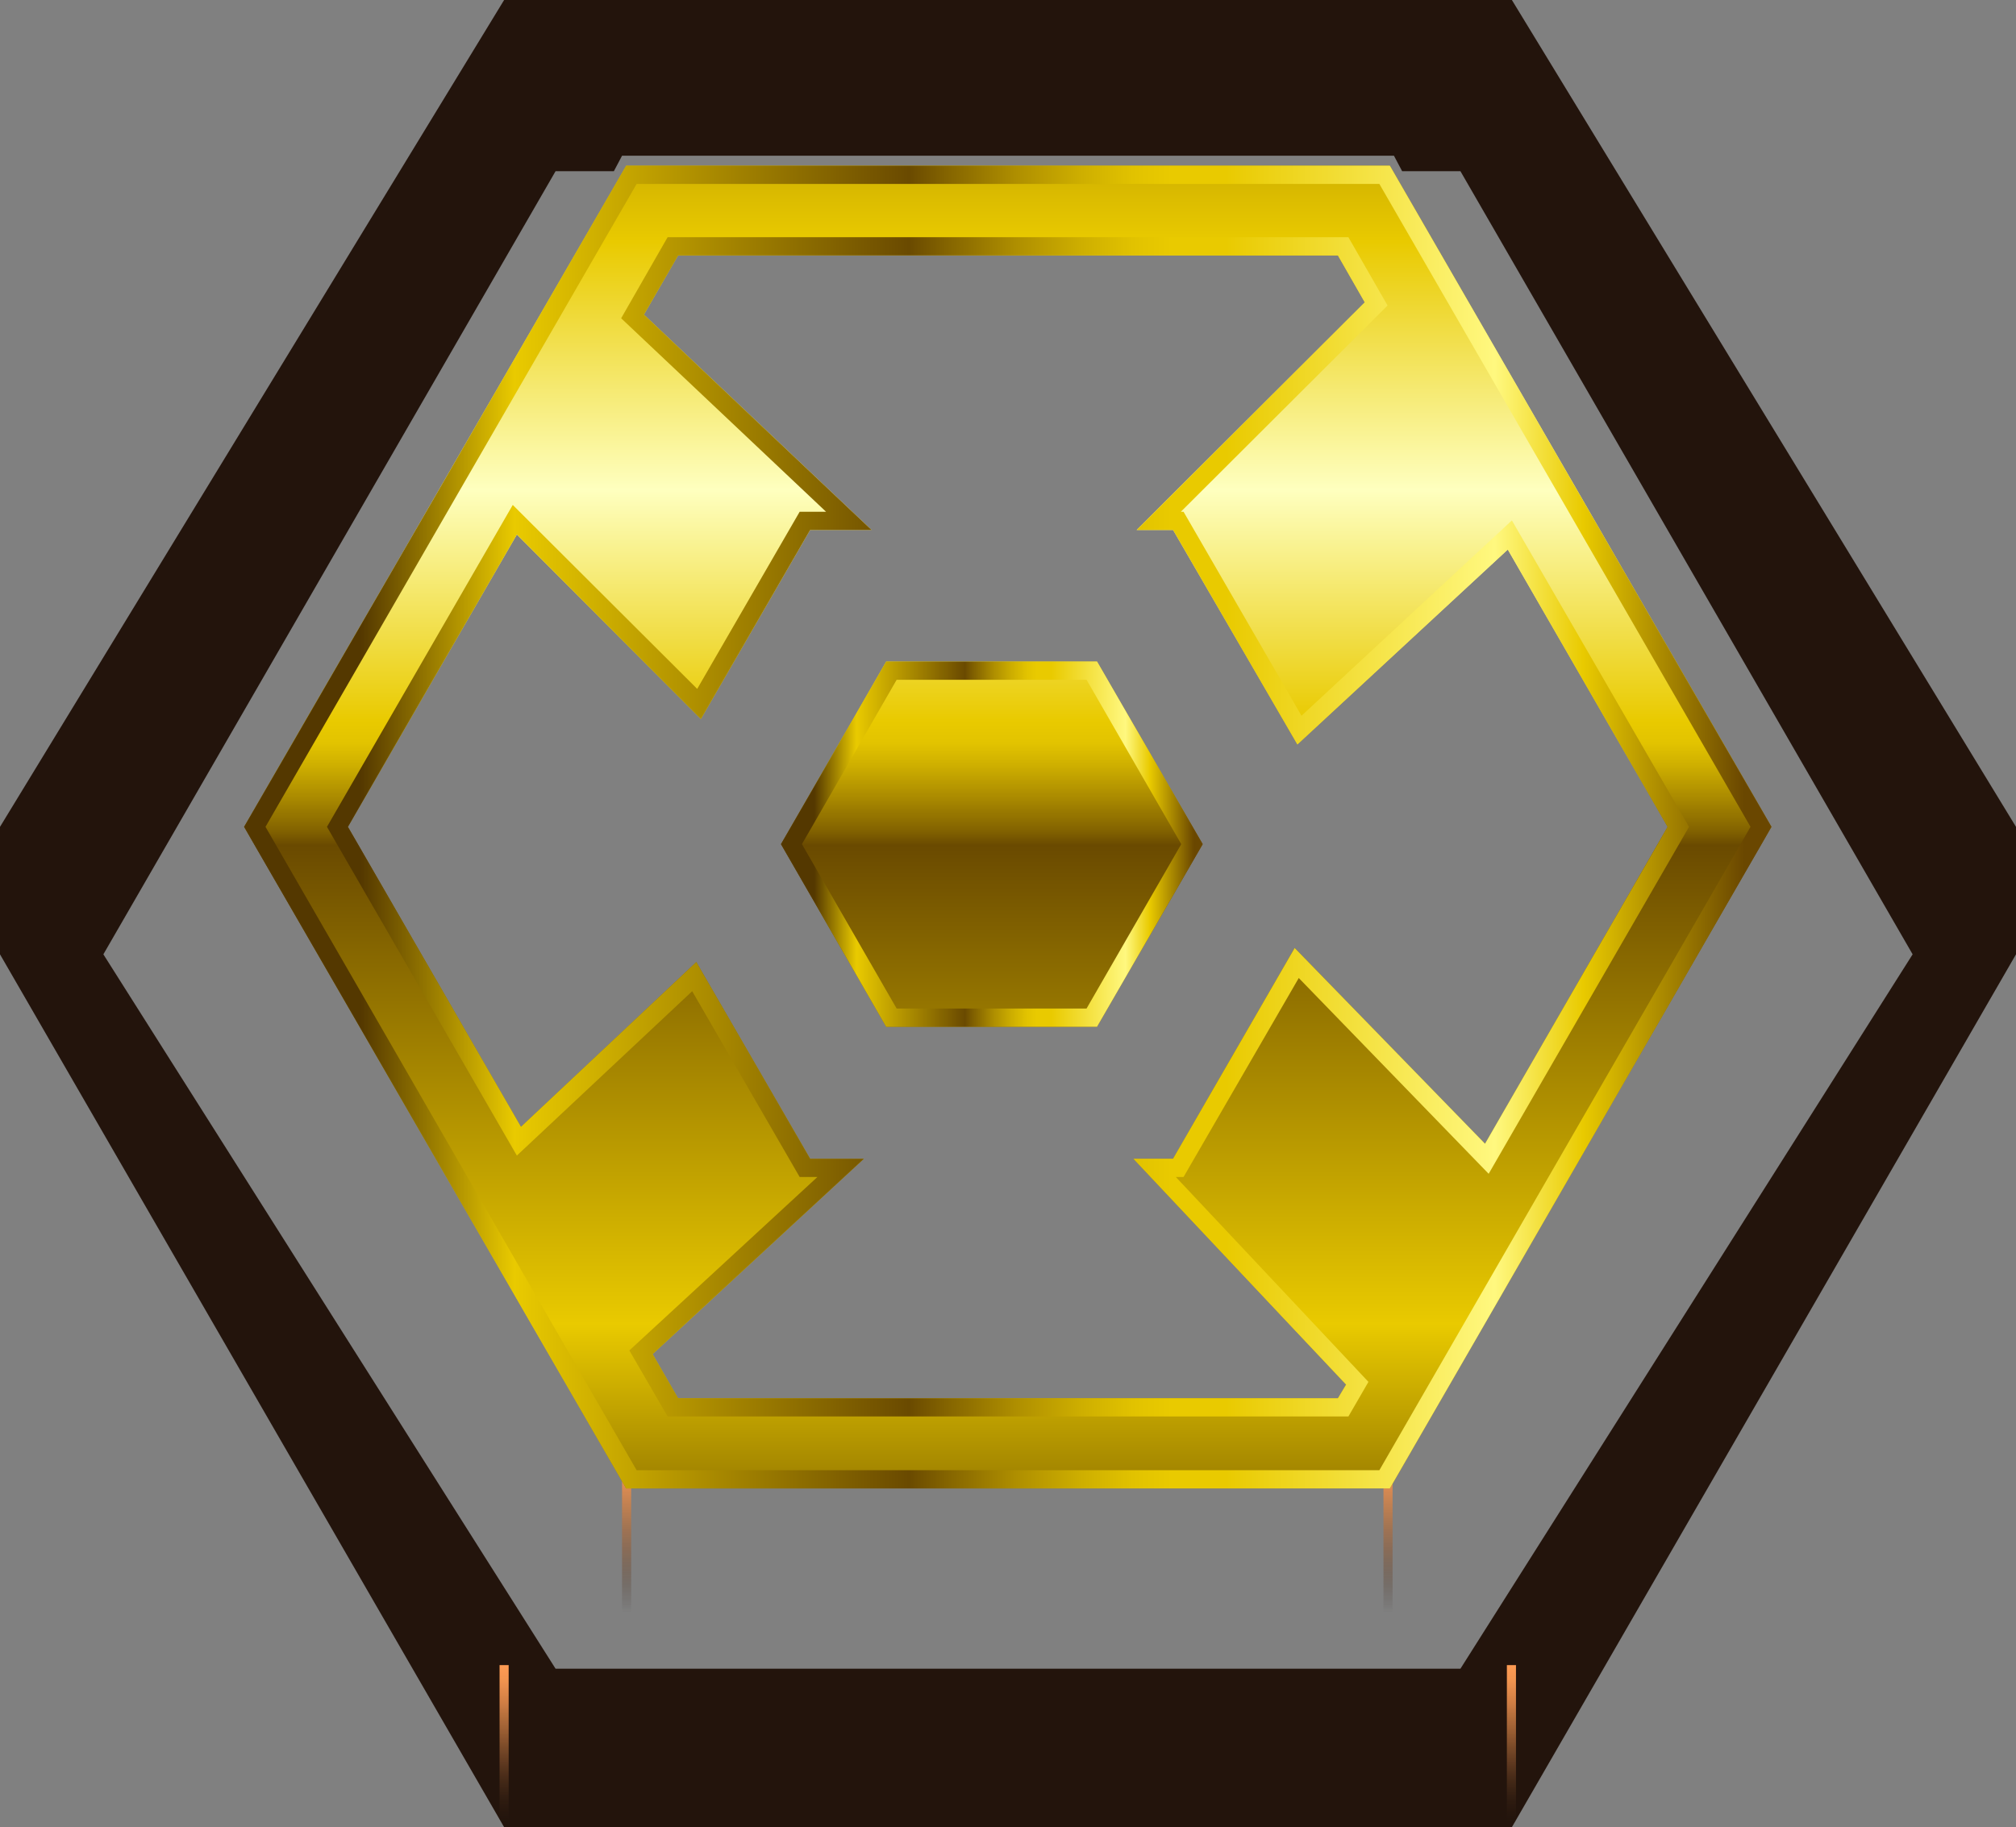 <?xml version="1.0" encoding="UTF-8" standalone="no"?>
<svg xmlns:xlink="http://www.w3.org/1999/xlink" height="200.65px" width="221.35px" xmlns="http://www.w3.org/2000/svg">
  <rect width="100%" height="100%" fill="#808080" stroke="none"/>
  <g transform="matrix(1.0, 0.0, 0.0, 1.0, 110.65, 97.8)">
    <path d="M-41.35 79.25 L-42.35 79.25 -42.35 61.4 -41.35 61.4 -41.35 79.25" fill="url(#gradient0)" fill-rule="evenodd" stroke="none"/>
    <path d="M42.25 79.25 L41.25 79.25 41.25 61.4 42.25 61.4 42.25 79.25" fill="url(#gradient1)" fill-rule="evenodd" stroke="none"/>
    <path d="M-83.85 -7.0 L-41.9 -79.6 41.95 -79.6 83.85 -7.0 41.95 65.65 -41.9 65.65 -83.85 -7.0 M39.2 -64.6 L36.25 -69.75 -36.2 -69.75 -39.95 -63.25 -14.95 -39.6 -21.7 -39.6 -33.7 -18.85 -53.9 -39.1 -72.45 -7.0 -53.45 25.95 -34.2 7.85 -21.7 29.45 -15.8 29.45 -39.0 50.9 -36.2 55.75 36.25 55.75 37.15 54.25 13.8 29.45 18.15 29.45 31.5 6.3 52.4 27.8 72.45 -7.0 54.9 -37.45 31.8 -16.05 18.15 -39.6 14.15 -39.6 39.2 -64.6" fill="url(#gradient2)" fill-rule="evenodd" stroke="none"/>
    <path d="M-24.9 -5.1 L-13.35 -25.15 9.8 -25.15 21.4 -5.1 9.8 14.95 -13.35 14.95 -24.9 -5.1" fill="url(#gradient3)" fill-rule="evenodd" stroke="none"/>
    <path d="M-83.85 -7.0 L-41.9 -79.6 41.95 -79.6 83.85 -7.0 41.95 65.65 -41.9 65.65 -83.85 -7.0 M-40.75 -77.6 L-81.5 -7.0 -40.75 63.65 40.8 63.65 81.55 -7.0 40.8 -77.6 -40.75 -77.6 M39.2 -64.6 L36.25 -69.75 -36.2 -69.75 -39.95 -63.25 -14.95 -39.6 -21.7 -39.6 -33.7 -18.85 -53.9 -39.1 -72.45 -7.0 -53.45 25.95 -34.2 7.85 -21.7 29.45 -15.8 29.45 -39.0 50.9 -36.2 55.75 36.25 55.75 37.15 54.25 13.8 29.45 18.15 29.45 31.5 6.3 52.4 27.8 72.45 -7.0 54.9 -37.45 31.8 -16.05 18.15 -39.6 14.15 -39.6 39.2 -64.6 M37.4 -71.75 L41.7 -64.25 19.0 -41.6 19.3 -41.6 32.25 -19.2 55.35 -40.65 74.8 -7.0 52.8 31.1 31.95 9.6 19.3 31.45 18.45 31.45 39.6 53.95 37.4 57.75 -37.35 57.75 -41.55 50.5 -20.9 31.45 -22.85 31.45 -34.65 11.05 -53.9 29.1 -74.75 -7.0 -54.35 -42.35 -34.1 -22.15 -22.85 -41.6 -19.95 -41.6 -42.45 -62.85 -37.35 -71.75 37.4 -71.75" fill="url(#gradient4)" fill-rule="evenodd" stroke="none"/>
    <path d="M-24.9 -5.1 L-13.35 -25.15 9.8 -25.15 21.4 -5.1 9.8 14.95 -13.35 14.95 -24.9 -5.1 M8.65 -23.15 L-12.2 -23.15 -22.6 -5.1 -12.2 12.95 8.65 12.95 19.05 -5.1 8.65 -23.15" fill="url(#gradient5)" fill-rule="evenodd" stroke="none"/>
    <path d="M42.4 -80.7 L-42.35 -80.7 -43.25 -79.0 -49.65 -79.0 -99.3 7.0 -49.65 85.45 49.7 85.45 99.35 7.0 49.7 -79.0 43.3 -79.0 42.4 -80.7 M-110.65 -7.0 L-55.3 -97.8 55.35 -97.8 110.7 -7.0 110.7 7.0 55.35 102.85 -55.3 102.85 -110.65 7.0 -110.65 -7.0" fill="#23140c" fill-rule="evenodd" stroke="none"/>
    <path d="M-54.8 102.85 L-55.3 102.85 -55.8 102.0 -55.8 85.05 -54.8 85.05 -54.8 102.85" fill="url(#gradient6)" fill-rule="evenodd" stroke="none"/>
    <path d="M55.8 102.2 L55.3 102.85 54.8 102.85 54.8 85.05 55.8 85.05 55.8 102.2" fill="url(#gradient7)" fill-rule="evenodd" stroke="none"/>
  </g>
  <defs>
    <linearGradient gradientTransform="matrix(0.0, -0.011, -0.011, 0.0, -41.85, 70.3)" gradientUnits="userSpaceOnUse" id="gradient0" spreadMethod="pad" x1="-819.2" x2="819.2">
      <stop offset="0.0" stop-color="#1e120b" stop-opacity="0.0"/>
      <stop offset="0.016" stop-color="#23150d" stop-opacity="0.02"/>
      <stop offset="0.224" stop-color="#653e22" stop-opacity="0.314"/>
      <stop offset="0.42" stop-color="#9c5f34" stop-opacity="0.557"/>
      <stop offset="0.604" stop-color="#c77a42" stop-opacity="0.749"/>
      <stop offset="0.765" stop-color="#e68c4c" stop-opacity="0.886"/>
      <stop offset="0.902" stop-color="#f89852" stop-opacity="0.969"/>
      <stop offset="1.0" stop-color="#ff9c54"/>
    </linearGradient>
    <linearGradient gradientTransform="matrix(0.0, -0.011, -0.011, 0.0, 41.75, 70.3)" gradientUnits="userSpaceOnUse" id="gradient1" spreadMethod="pad" x1="-819.2" x2="819.2">
      <stop offset="0.0" stop-color="#1e120b" stop-opacity="0.0"/>
      <stop offset="0.016" stop-color="#23150d" stop-opacity="0.02"/>
      <stop offset="0.224" stop-color="#653e22" stop-opacity="0.314"/>
      <stop offset="0.42" stop-color="#9c5f34" stop-opacity="0.557"/>
      <stop offset="0.604" stop-color="#c77a42" stop-opacity="0.749"/>
      <stop offset="0.765" stop-color="#e68c4c" stop-opacity="0.886"/>
      <stop offset="0.902" stop-color="#f89852" stop-opacity="0.969"/>
      <stop offset="1.0" stop-color="#ff9c54"/>
    </linearGradient>
    <linearGradient gradientTransform="matrix(0.0, -0.124, -0.124, 0.0, 0.0, -18.2)" gradientUnits="userSpaceOnUse" id="gradient2" spreadMethod="pad" x1="-819.2" x2="819.2">
      <stop offset="0.004" stop-color="#543800"/>
      <stop offset="0.176" stop-color="#e9ca00"/>
      <stop offset="0.435" stop-color="#6a4a00"/>
      <stop offset="0.443" stop-color="#836300"/>
      <stop offset="0.463" stop-color="#af8f00"/>
      <stop offset="0.478" stop-color="#ceaf00"/>
      <stop offset="0.49" stop-color="#e2c300"/>
      <stop offset="0.502" stop-color="#e9ca00"/>
      <stop offset="0.627" stop-color="#feffbf"/>
      <stop offset="0.761" stop-color="#e9ca00"/>
      <stop offset="0.984" stop-color="#6a4700"/>
    </linearGradient>
    <linearGradient gradientTransform="matrix(0.0, -0.124, -0.124, 0.0, -1.75, -18.2)" gradientUnits="userSpaceOnUse" id="gradient3" spreadMethod="pad" x1="-819.2" x2="819.2">
      <stop offset="0.004" stop-color="#543800"/>
      <stop offset="0.176" stop-color="#e9ca00"/>
      <stop offset="0.435" stop-color="#6a4a00"/>
      <stop offset="0.443" stop-color="#836300"/>
      <stop offset="0.463" stop-color="#af8f00"/>
      <stop offset="0.478" stop-color="#ceaf00"/>
      <stop offset="0.49" stop-color="#e2c300"/>
      <stop offset="0.502" stop-color="#e9ca00"/>
      <stop offset="0.627" stop-color="#feffbf"/>
      <stop offset="0.761" stop-color="#e9ca00"/>
      <stop offset="0.984" stop-color="#6a4700"/>
    </linearGradient>
    <linearGradient gradientTransform="matrix(0.102, 0.0, 0.0, -0.102, 0.0, -7.0)" gradientUnits="userSpaceOnUse" id="gradient4" spreadMethod="pad" x1="-819.2" x2="819.2">
      <stop offset="0.075" stop-color="#543800"/>
      <stop offset="0.176" stop-color="#e9ca00"/>
      <stop offset="0.435" stop-color="#6a4a00"/>
      <stop offset="0.459" stop-color="#836300"/>
      <stop offset="0.506" stop-color="#af8f00"/>
      <stop offset="0.549" stop-color="#ceaf00"/>
      <stop offset="0.584" stop-color="#e2c300"/>
      <stop offset="0.608" stop-color="#e9ca00"/>
      <stop offset="0.643" stop-color="#e9ca00"/>
      <stop offset="0.82" stop-color="#fff87f"/>
      <stop offset="0.878" stop-color="#e9ca00"/>
      <stop offset="0.984" stop-color="#6a4700"/>
    </linearGradient>
    <linearGradient gradientTransform="matrix(0.028, 0.0, 0.0, -0.028, -1.75, -5.1)" gradientUnits="userSpaceOnUse" id="gradient5" spreadMethod="pad" x1="-819.2" x2="819.2">
      <stop offset="0.075" stop-color="#543800"/>
      <stop offset="0.176" stop-color="#e9ca00"/>
      <stop offset="0.435" stop-color="#6a4a00"/>
      <stop offset="0.459" stop-color="#836300"/>
      <stop offset="0.506" stop-color="#af8f00"/>
      <stop offset="0.549" stop-color="#ceaf00"/>
      <stop offset="0.584" stop-color="#e2c300"/>
      <stop offset="0.608" stop-color="#e9ca00"/>
      <stop offset="0.643" stop-color="#e9ca00"/>
      <stop offset="0.82" stop-color="#fff87f"/>
      <stop offset="0.878" stop-color="#e9ca00"/>
      <stop offset="0.984" stop-color="#6a4700"/>
    </linearGradient>
    <linearGradient gradientTransform="matrix(0.0, -0.011, -0.011, 0.0, -55.3, 93.95)" gradientUnits="userSpaceOnUse" id="gradient6" spreadMethod="pad" x1="-819.2" x2="819.2">
      <stop offset="0.0" stop-color="#1e120b" stop-opacity="0.0"/>
      <stop offset="0.016" stop-color="#23150d" stop-opacity="0.02"/>
      <stop offset="0.224" stop-color="#653e22" stop-opacity="0.314"/>
      <stop offset="0.42" stop-color="#9c5f34" stop-opacity="0.557"/>
      <stop offset="0.604" stop-color="#c77a42" stop-opacity="0.749"/>
      <stop offset="0.765" stop-color="#e68c4c" stop-opacity="0.886"/>
      <stop offset="0.902" stop-color="#f89852" stop-opacity="0.969"/>
      <stop offset="1.0" stop-color="#ff9c54"/>
    </linearGradient>
    <linearGradient gradientTransform="matrix(0.0, -0.011, -0.011, 0.0, 55.3, 93.95)" gradientUnits="userSpaceOnUse" id="gradient7" spreadMethod="pad" x1="-819.2" x2="819.2">
      <stop offset="0.0" stop-color="#1e120b" stop-opacity="0.0"/>
      <stop offset="0.016" stop-color="#23150d" stop-opacity="0.02"/>
      <stop offset="0.224" stop-color="#653e22" stop-opacity="0.314"/>
      <stop offset="0.42" stop-color="#9c5f34" stop-opacity="0.557"/>
      <stop offset="0.604" stop-color="#c77a42" stop-opacity="0.749"/>
      <stop offset="0.765" stop-color="#e68c4c" stop-opacity="0.886"/>
      <stop offset="0.902" stop-color="#f89852" stop-opacity="0.969"/>
      <stop offset="1.0" stop-color="#ff9c54"/>
    </linearGradient>
  </defs>
</svg>
